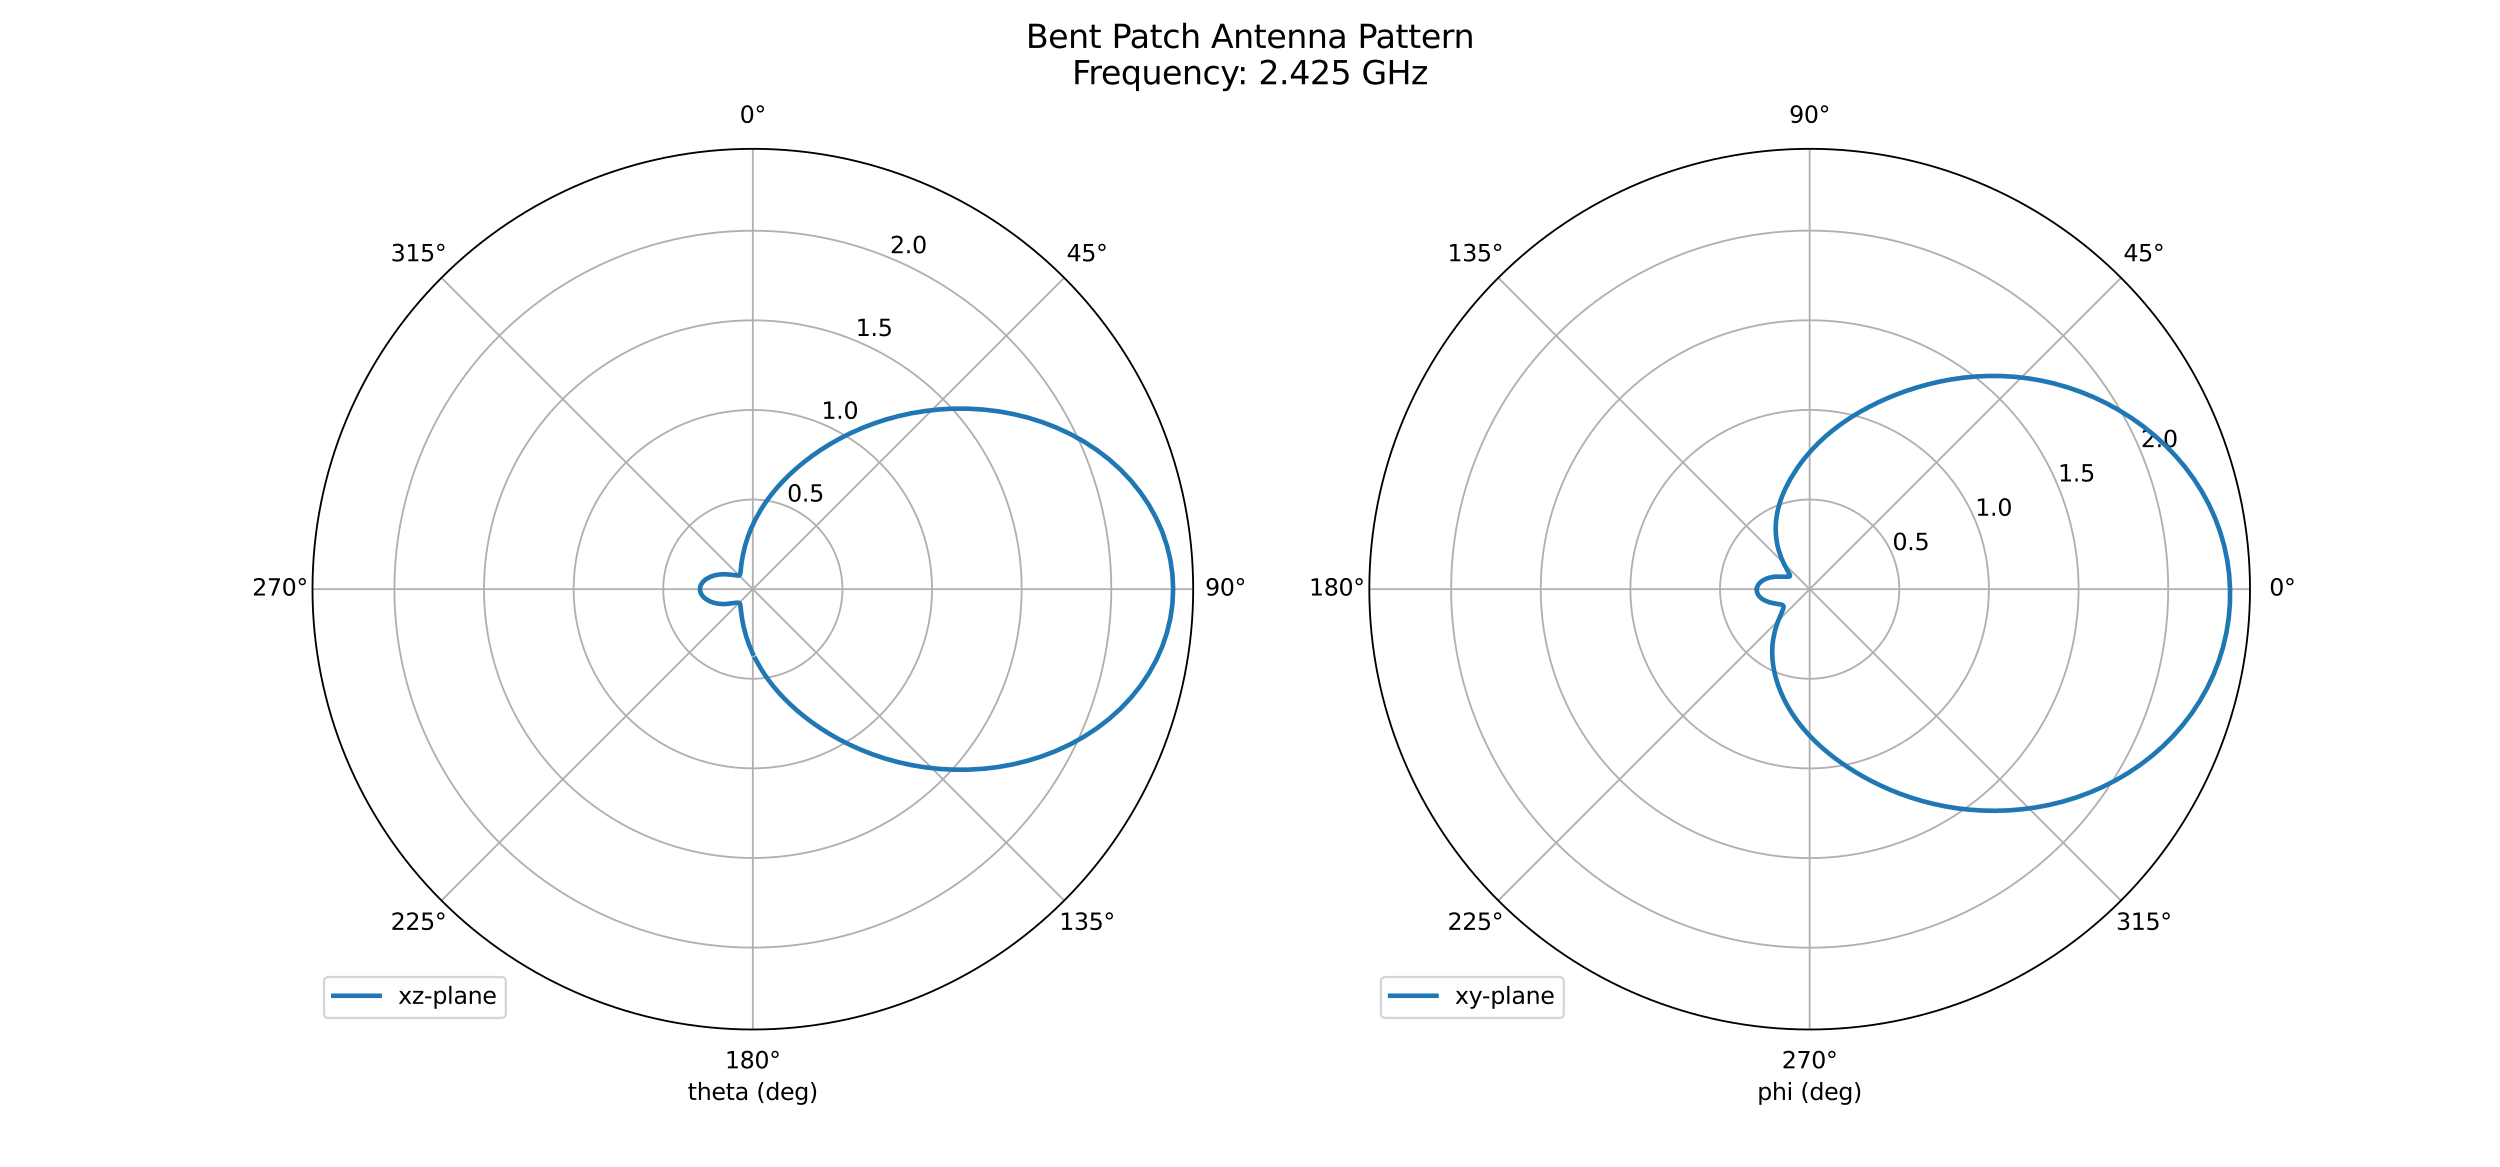 <?xml version="1.0" encoding="utf-8" standalone="no"?>
<!DOCTYPE svg PUBLIC "-//W3C//DTD SVG 1.1//EN"
  "http://www.w3.org/Graphics/SVG/1.1/DTD/svg11.dtd">
<svg xmlns:xlink="http://www.w3.org/1999/xlink" width="1080pt" height="504pt" viewBox="0 0 1080 504" xmlns="http://www.w3.org/2000/svg" version="1.1">
 <defs>
  <style type="text/css">*{stroke-linejoin: round; stroke-linecap: butt}</style>
 </defs>
 <g id="figure_1">
  <g id="patch_1">
   <path d="M 0 504 
L 1080 504 
L 1080 0 
L 0 0 
z
" style="fill: #ffffff"/>
  </g>
  <g id="axes_1">
   <g id="patch_2">
    <path d="M 515.455 254.52 
C 515.455 229.54 510.534 204.802 500.974 181.723 
C 491.415 158.644 477.402 137.673 459.738 120.009 
C 442.074 102.345 421.103 88.333 398.024 78.773 
C 374.945 69.213 350.208 64.293 325.227 64.293 
C 300.247 64.293 275.509 69.213 252.43 78.773 
C 229.352 88.333 208.38 102.345 190.716 120.009 
C 173.052 137.673 159.04 158.644 149.48 181.723 
C 139.921 204.802 135 229.54 135 254.52 
C 135 279.5 139.921 304.238 149.48 327.317 
C 159.04 350.396 173.052 371.367 190.716 389.031 
C 208.38 406.695 229.352 420.707 252.43 430.267 
C 275.509 439.827 300.247 444.747 325.227 444.747 
C 350.208 444.747 374.945 439.827 398.024 430.267 
C 421.103 420.707 442.074 406.695 459.738 389.031 
C 477.402 371.367 491.415 350.396 500.974 327.317 
C 510.534 304.238 515.455 279.5 515.455 254.52 
M 325.227 254.52 
C 325.227 254.52 325.227 254.52 325.227 254.52 
C 325.227 254.52 325.227 254.52 325.227 254.52 
C 325.227 254.52 325.227 254.52 325.227 254.52 
C 325.227 254.52 325.227 254.52 325.227 254.52 
C 325.227 254.52 325.227 254.52 325.227 254.52 
C 325.227 254.52 325.227 254.52 325.227 254.52 
C 325.227 254.52 325.227 254.52 325.227 254.52 
C 325.227 254.52 325.227 254.52 325.227 254.52 
C 325.227 254.52 325.227 254.52 325.227 254.52 
C 325.227 254.52 325.227 254.52 325.227 254.52 
C 325.227 254.52 325.227 254.52 325.227 254.52 
C 325.227 254.52 325.227 254.52 325.227 254.52 
C 325.227 254.52 325.227 254.52 325.227 254.52 
C 325.227 254.52 325.227 254.52 325.227 254.52 
C 325.227 254.52 325.227 254.52 325.227 254.52 
C 325.227 254.52 325.227 254.52 325.227 254.52 
M 515.455 254.52 
z
" style="fill: #ffffff"/>
   </g>
   <g id="matplotlib.axis_1">
    <g id="xtick_1">
     <g id="line2d_1">
      <path d="M 325.227 254.52 
L 325.227 64.293 
" clip-path="url(#p4eee65acfa)" style="fill: none; stroke: #b0b0b0; stroke-width: 0.8; stroke-linecap: square"/>
     </g>
     <g id="text_1">
      <!-- 0° -->
      <g transform="translate(319.546 53.052)scale(0.1 -0.1)">
       <defs>
        <path id="DejaVuSans-30" d="M 2034 4250 
Q 1547 4250 1301 3770 
Q 1056 3291 1056 2328 
Q 1056 1369 1301 889 
Q 1547 409 2034 409 
Q 2525 409 2770 889 
Q 3016 1369 3016 2328 
Q 3016 3291 2770 3770 
Q 2525 4250 2034 4250 
z
M 2034 4750 
Q 2819 4750 3233 4129 
Q 3647 3509 3647 2328 
Q 3647 1150 3233 529 
Q 2819 -91 2034 -91 
Q 1250 -91 836 529 
Q 422 1150 422 2328 
Q 422 3509 836 4129 
Q 1250 4750 2034 4750 
z
" transform="scale(0.016)"/>
        <path id="DejaVuSans-b0" d="M 1600 4347 
Q 1350 4347 1178 4173 
Q 1006 4000 1006 3750 
Q 1006 3503 1178 3333 
Q 1350 3163 1600 3163 
Q 1850 3163 2022 3333 
Q 2194 3503 2194 3750 
Q 2194 3997 2020 4172 
Q 1847 4347 1600 4347 
z
M 1600 4750 
Q 1800 4750 1984 4673 
Q 2169 4597 2303 4453 
Q 2447 4313 2519 4134 
Q 2591 3956 2591 3750 
Q 2591 3338 2302 3052 
Q 2013 2766 1594 2766 
Q 1172 2766 890 3047 
Q 609 3328 609 3750 
Q 609 4169 896 4459 
Q 1184 4750 1600 4750 
z
" transform="scale(0.016)"/>
       </defs>
       <use xlink:href="#DejaVuSans-30"/>
       <use xlink:href="#DejaVuSans-b0" x="63.623"/>
      </g>
     </g>
    </g>
    <g id="xtick_2">
     <g id="line2d_2">
      <path d="M 325.227 254.52 
L 459.738 120.009 
" clip-path="url(#p4eee65acfa)" style="fill: none; stroke: #b0b0b0; stroke-width: 0.8; stroke-linecap: square"/>
     </g>
     <g id="text_2">
      <!-- 45° -->
      <g transform="translate(460.775 112.869)scale(0.1 -0.1)">
       <defs>
        <path id="DejaVuSans-34" d="M 2419 4116 
L 825 1625 
L 2419 1625 
L 2419 4116 
z
M 2253 4666 
L 3047 4666 
L 3047 1625 
L 3713 1625 
L 3713 1100 
L 3047 1100 
L 3047 0 
L 2419 0 
L 2419 1100 
L 313 1100 
L 313 1709 
L 2253 4666 
z
" transform="scale(0.016)"/>
        <path id="DejaVuSans-35" d="M 691 4666 
L 3169 4666 
L 3169 4134 
L 1269 4134 
L 1269 2991 
Q 1406 3038 1543 3061 
Q 1681 3084 1819 3084 
Q 2600 3084 3056 2656 
Q 3513 2228 3513 1497 
Q 3513 744 3044 326 
Q 2575 -91 1722 -91 
Q 1428 -91 1123 -41 
Q 819 9 494 109 
L 494 744 
Q 775 591 1075 516 
Q 1375 441 1709 441 
Q 2250 441 2565 725 
Q 2881 1009 2881 1497 
Q 2881 1984 2565 2268 
Q 2250 2553 1709 2553 
Q 1456 2553 1204 2497 
Q 953 2441 691 2322 
L 691 4666 
z
" transform="scale(0.016)"/>
       </defs>
       <use xlink:href="#DejaVuSans-34"/>
       <use xlink:href="#DejaVuSans-35" x="63.623"/>
       <use xlink:href="#DejaVuSans-b0" x="127.246"/>
      </g>
     </g>
    </g>
    <g id="xtick_3">
     <g id="line2d_3">
      <path d="M 325.227 254.52 
L 515.455 254.52 
" clip-path="url(#p4eee65acfa)" style="fill: none; stroke: #b0b0b0; stroke-width: 0.8; stroke-linecap: square"/>
     </g>
     <g id="text_3">
      <!-- 90° -->
      <g transform="translate(520.592 257.279)scale(0.1 -0.1)">
       <defs>
        <path id="DejaVuSans-39" d="M 703 97 
L 703 672 
Q 941 559 1184 500 
Q 1428 441 1663 441 
Q 2288 441 2617 861 
Q 2947 1281 2994 2138 
Q 2813 1869 2534 1725 
Q 2256 1581 1919 1581 
Q 1219 1581 811 2004 
Q 403 2428 403 3163 
Q 403 3881 828 4315 
Q 1253 4750 1959 4750 
Q 2769 4750 3195 4129 
Q 3622 3509 3622 2328 
Q 3622 1225 3098 567 
Q 2575 -91 1691 -91 
Q 1453 -91 1209 -44 
Q 966 3 703 97 
z
M 1959 2075 
Q 2384 2075 2632 2365 
Q 2881 2656 2881 3163 
Q 2881 3666 2632 3958 
Q 2384 4250 1959 4250 
Q 1534 4250 1286 3958 
Q 1038 3666 1038 3163 
Q 1038 2656 1286 2365 
Q 1534 2075 1959 2075 
z
" transform="scale(0.016)"/>
       </defs>
       <use xlink:href="#DejaVuSans-39"/>
       <use xlink:href="#DejaVuSans-30" x="63.623"/>
       <use xlink:href="#DejaVuSans-b0" x="127.246"/>
      </g>
     </g>
    </g>
    <g id="xtick_4">
     <g id="line2d_4">
      <path d="M 325.227 254.52 
L 459.738 389.031 
" clip-path="url(#p4eee65acfa)" style="fill: none; stroke: #b0b0b0; stroke-width: 0.8; stroke-linecap: square"/>
     </g>
     <g id="text_4">
      <!-- 135° -->
      <g transform="translate(457.594 401.69)scale(0.1 -0.1)">
       <defs>
        <path id="DejaVuSans-31" d="M 794 531 
L 1825 531 
L 1825 4091 
L 703 3866 
L 703 4441 
L 1819 4666 
L 2450 4666 
L 2450 531 
L 3481 531 
L 3481 0 
L 794 0 
L 794 531 
z
" transform="scale(0.016)"/>
        <path id="DejaVuSans-33" d="M 2597 2516 
Q 3050 2419 3304 2112 
Q 3559 1806 3559 1356 
Q 3559 666 3084 287 
Q 2609 -91 1734 -91 
Q 1441 -91 1130 -33 
Q 819 25 488 141 
L 488 750 
Q 750 597 1062 519 
Q 1375 441 1716 441 
Q 2309 441 2620 675 
Q 2931 909 2931 1356 
Q 2931 1769 2642 2001 
Q 2353 2234 1838 2234 
L 1294 2234 
L 1294 2753 
L 1863 2753 
Q 2328 2753 2575 2939 
Q 2822 3125 2822 3475 
Q 2822 3834 2567 4026 
Q 2313 4219 1838 4219 
Q 1578 4219 1281 4162 
Q 984 4106 628 3988 
L 628 4550 
Q 988 4650 1302 4700 
Q 1616 4750 1894 4750 
Q 2613 4750 3031 4423 
Q 3450 4097 3450 3541 
Q 3450 3153 3228 2886 
Q 3006 2619 2597 2516 
z
" transform="scale(0.016)"/>
       </defs>
       <use xlink:href="#DejaVuSans-31"/>
       <use xlink:href="#DejaVuSans-33" x="63.623"/>
       <use xlink:href="#DejaVuSans-35" x="127.246"/>
       <use xlink:href="#DejaVuSans-b0" x="190.869"/>
      </g>
     </g>
    </g>
    <g id="xtick_5">
     <g id="line2d_5">
      <path d="M 325.227 254.52 
L 325.227 444.747 
" clip-path="url(#p4eee65acfa)" style="fill: none; stroke: #b0b0b0; stroke-width: 0.8; stroke-linecap: square"/>
     </g>
     <g id="text_5">
      <!-- 180° -->
      <g transform="translate(313.184 461.507)scale(0.1 -0.1)">
       <defs>
        <path id="DejaVuSans-38" d="M 2034 2216 
Q 1584 2216 1326 1975 
Q 1069 1734 1069 1313 
Q 1069 891 1326 650 
Q 1584 409 2034 409 
Q 2484 409 2743 651 
Q 3003 894 3003 1313 
Q 3003 1734 2745 1975 
Q 2488 2216 2034 2216 
z
M 1403 2484 
Q 997 2584 770 2862 
Q 544 3141 544 3541 
Q 544 4100 942 4425 
Q 1341 4750 2034 4750 
Q 2731 4750 3128 4425 
Q 3525 4100 3525 3541 
Q 3525 3141 3298 2862 
Q 3072 2584 2669 2484 
Q 3125 2378 3379 2068 
Q 3634 1759 3634 1313 
Q 3634 634 3220 271 
Q 2806 -91 2034 -91 
Q 1263 -91 848 271 
Q 434 634 434 1313 
Q 434 1759 690 2068 
Q 947 2378 1403 2484 
z
M 1172 3481 
Q 1172 3119 1398 2916 
Q 1625 2713 2034 2713 
Q 2441 2713 2670 2916 
Q 2900 3119 2900 3481 
Q 2900 3844 2670 4047 
Q 2441 4250 2034 4250 
Q 1625 4250 1398 4047 
Q 1172 3844 1172 3481 
z
" transform="scale(0.016)"/>
       </defs>
       <use xlink:href="#DejaVuSans-31"/>
       <use xlink:href="#DejaVuSans-38" x="63.623"/>
       <use xlink:href="#DejaVuSans-30" x="127.246"/>
       <use xlink:href="#DejaVuSans-b0" x="190.869"/>
      </g>
     </g>
    </g>
    <g id="xtick_6">
     <g id="line2d_6">
      <path d="M 325.227 254.52 
L 190.716 389.031 
" clip-path="url(#p4eee65acfa)" style="fill: none; stroke: #b0b0b0; stroke-width: 0.8; stroke-linecap: square"/>
     </g>
     <g id="text_6">
      <!-- 225° -->
      <g transform="translate(168.773 401.69)scale(0.1 -0.1)">
       <defs>
        <path id="DejaVuSans-32" d="M 1228 531 
L 3431 531 
L 3431 0 
L 469 0 
L 469 531 
Q 828 903 1448 1529 
Q 2069 2156 2228 2338 
Q 2531 2678 2651 2914 
Q 2772 3150 2772 3378 
Q 2772 3750 2511 3984 
Q 2250 4219 1831 4219 
Q 1534 4219 1204 4116 
Q 875 4013 500 3803 
L 500 4441 
Q 881 4594 1212 4672 
Q 1544 4750 1819 4750 
Q 2544 4750 2975 4387 
Q 3406 4025 3406 3419 
Q 3406 3131 3298 2873 
Q 3191 2616 2906 2266 
Q 2828 2175 2409 1742 
Q 1991 1309 1228 531 
z
" transform="scale(0.016)"/>
       </defs>
       <use xlink:href="#DejaVuSans-32"/>
       <use xlink:href="#DejaVuSans-32" x="63.623"/>
       <use xlink:href="#DejaVuSans-35" x="127.246"/>
       <use xlink:href="#DejaVuSans-b0" x="190.869"/>
      </g>
     </g>
    </g>
    <g id="xtick_7">
     <g id="line2d_7">
      <path d="M 325.227 254.52 
L 135 254.52 
" clip-path="url(#p4eee65acfa)" style="fill: none; stroke: #b0b0b0; stroke-width: 0.8; stroke-linecap: square"/>
     </g>
     <g id="text_7">
      <!-- 270° -->
      <g transform="translate(108.956 257.279)scale(0.1 -0.1)">
       <defs>
        <path id="DejaVuSans-37" d="M 525 4666 
L 3525 4666 
L 3525 4397 
L 1831 0 
L 1172 0 
L 2766 4134 
L 525 4134 
L 525 4666 
z
" transform="scale(0.016)"/>
       </defs>
       <use xlink:href="#DejaVuSans-32"/>
       <use xlink:href="#DejaVuSans-37" x="63.623"/>
       <use xlink:href="#DejaVuSans-30" x="127.246"/>
       <use xlink:href="#DejaVuSans-b0" x="190.869"/>
      </g>
     </g>
    </g>
    <g id="xtick_8">
     <g id="line2d_8">
      <path d="M 325.227 254.52 
L 190.716 120.009 
" clip-path="url(#p4eee65acfa)" style="fill: none; stroke: #b0b0b0; stroke-width: 0.8; stroke-linecap: square"/>
     </g>
     <g id="text_8">
      <!-- 315° -->
      <g transform="translate(168.773 112.869)scale(0.1 -0.1)">
       <use xlink:href="#DejaVuSans-33"/>
       <use xlink:href="#DejaVuSans-31" x="63.623"/>
       <use xlink:href="#DejaVuSans-35" x="127.246"/>
       <use xlink:href="#DejaVuSans-b0" x="190.869"/>
      </g>
     </g>
    </g>
    <g id="text_9">
     <!-- theta (deg) -->
     <g transform="translate(297.082 475.185)scale(0.1 -0.1)">
      <defs>
       <path id="DejaVuSans-74" d="M 1172 4494 
L 1172 3500 
L 2356 3500 
L 2356 3053 
L 1172 3053 
L 1172 1153 
Q 1172 725 1289 603 
Q 1406 481 1766 481 
L 2356 481 
L 2356 0 
L 1766 0 
Q 1100 0 847 248 
Q 594 497 594 1153 
L 594 3053 
L 172 3053 
L 172 3500 
L 594 3500 
L 594 4494 
L 1172 4494 
z
" transform="scale(0.016)"/>
       <path id="DejaVuSans-68" d="M 3513 2113 
L 3513 0 
L 2938 0 
L 2938 2094 
Q 2938 2591 2744 2837 
Q 2550 3084 2163 3084 
Q 1697 3084 1428 2787 
Q 1159 2491 1159 1978 
L 1159 0 
L 581 0 
L 581 4863 
L 1159 4863 
L 1159 2956 
Q 1366 3272 1645 3428 
Q 1925 3584 2291 3584 
Q 2894 3584 3203 3211 
Q 3513 2838 3513 2113 
z
" transform="scale(0.016)"/>
       <path id="DejaVuSans-65" d="M 3597 1894 
L 3597 1613 
L 953 1613 
Q 991 1019 1311 708 
Q 1631 397 2203 397 
Q 2534 397 2845 478 
Q 3156 559 3463 722 
L 3463 178 
Q 3153 47 2828 -22 
Q 2503 -91 2169 -91 
Q 1331 -91 842 396 
Q 353 884 353 1716 
Q 353 2575 817 3079 
Q 1281 3584 2069 3584 
Q 2775 3584 3186 3129 
Q 3597 2675 3597 1894 
z
M 3022 2063 
Q 3016 2534 2758 2815 
Q 2500 3097 2075 3097 
Q 1594 3097 1305 2825 
Q 1016 2553 972 2059 
L 3022 2063 
z
" transform="scale(0.016)"/>
       <path id="DejaVuSans-61" d="M 2194 1759 
Q 1497 1759 1228 1600 
Q 959 1441 959 1056 
Q 959 750 1161 570 
Q 1363 391 1709 391 
Q 2188 391 2477 730 
Q 2766 1069 2766 1631 
L 2766 1759 
L 2194 1759 
z
M 3341 1997 
L 3341 0 
L 2766 0 
L 2766 531 
Q 2569 213 2275 61 
Q 1981 -91 1556 -91 
Q 1019 -91 701 211 
Q 384 513 384 1019 
Q 384 1609 779 1909 
Q 1175 2209 1959 2209 
L 2766 2209 
L 2766 2266 
Q 2766 2663 2505 2880 
Q 2244 3097 1772 3097 
Q 1472 3097 1187 3025 
Q 903 2953 641 2809 
L 641 3341 
Q 956 3463 1253 3523 
Q 1550 3584 1831 3584 
Q 2591 3584 2966 3190 
Q 3341 2797 3341 1997 
z
" transform="scale(0.016)"/>
       <path id="DejaVuSans-20" transform="scale(0.016)"/>
       <path id="DejaVuSans-28" d="M 1984 4856 
Q 1566 4138 1362 3434 
Q 1159 2731 1159 2009 
Q 1159 1288 1364 580 
Q 1569 -128 1984 -844 
L 1484 -844 
Q 1016 -109 783 600 
Q 550 1309 550 2009 
Q 550 2706 781 3412 
Q 1013 4119 1484 4856 
L 1984 4856 
z
" transform="scale(0.016)"/>
       <path id="DejaVuSans-64" d="M 2906 2969 
L 2906 4863 
L 3481 4863 
L 3481 0 
L 2906 0 
L 2906 525 
Q 2725 213 2448 61 
Q 2172 -91 1784 -91 
Q 1150 -91 751 415 
Q 353 922 353 1747 
Q 353 2572 751 3078 
Q 1150 3584 1784 3584 
Q 2172 3584 2448 3432 
Q 2725 3281 2906 2969 
z
M 947 1747 
Q 947 1113 1208 752 
Q 1469 391 1925 391 
Q 2381 391 2643 752 
Q 2906 1113 2906 1747 
Q 2906 2381 2643 2742 
Q 2381 3103 1925 3103 
Q 1469 3103 1208 2742 
Q 947 2381 947 1747 
z
" transform="scale(0.016)"/>
       <path id="DejaVuSans-67" d="M 2906 1791 
Q 2906 2416 2648 2759 
Q 2391 3103 1925 3103 
Q 1463 3103 1205 2759 
Q 947 2416 947 1791 
Q 947 1169 1205 825 
Q 1463 481 1925 481 
Q 2391 481 2648 825 
Q 2906 1169 2906 1791 
z
M 3481 434 
Q 3481 -459 3084 -895 
Q 2688 -1331 1869 -1331 
Q 1566 -1331 1297 -1286 
Q 1028 -1241 775 -1147 
L 775 -588 
Q 1028 -725 1275 -790 
Q 1522 -856 1778 -856 
Q 2344 -856 2625 -561 
Q 2906 -266 2906 331 
L 2906 616 
Q 2728 306 2450 153 
Q 2172 0 1784 0 
Q 1141 0 747 490 
Q 353 981 353 1791 
Q 353 2603 747 3093 
Q 1141 3584 1784 3584 
Q 2172 3584 2450 3431 
Q 2728 3278 2906 2969 
L 2906 3500 
L 3481 3500 
L 3481 434 
z
" transform="scale(0.016)"/>
       <path id="DejaVuSans-29" d="M 513 4856 
L 1013 4856 
Q 1481 4119 1714 3412 
Q 1947 2706 1947 2009 
Q 1947 1309 1714 600 
Q 1481 -109 1013 -844 
L 513 -844 
Q 928 -128 1133 580 
Q 1338 1288 1338 2009 
Q 1338 2731 1133 3434 
Q 928 4138 513 4856 
z
" transform="scale(0.016)"/>
      </defs>
      <use xlink:href="#DejaVuSans-74"/>
      <use xlink:href="#DejaVuSans-68" x="39.209"/>
      <use xlink:href="#DejaVuSans-65" x="102.588"/>
      <use xlink:href="#DejaVuSans-74" x="164.111"/>
      <use xlink:href="#DejaVuSans-61" x="203.32"/>
      <use xlink:href="#DejaVuSans-20" x="264.6"/>
      <use xlink:href="#DejaVuSans-28" x="296.387"/>
      <use xlink:href="#DejaVuSans-64" x="335.4"/>
      <use xlink:href="#DejaVuSans-65" x="398.877"/>
      <use xlink:href="#DejaVuSans-67" x="460.4"/>
      <use xlink:href="#DejaVuSans-29" x="523.877"/>
     </g>
    </g>
   </g>
   <g id="matplotlib.axis_2">
    <g id="ytick_1">
     <g id="line2d_9">
      <path d="M 325.227 215.809 
C 330.311 215.809 335.345 216.811 340.041 218.756 
C 344.738 220.701 349.005 223.553 352.6 227.147 
C 356.194 230.742 359.046 235.01 360.991 239.706 
C 362.937 244.403 363.938 249.437 363.938 254.52 
C 363.938 259.603 362.937 264.637 360.991 269.334 
C 359.046 274.03 356.194 278.298 352.6 281.893 
C 349.005 285.487 344.738 288.339 340.041 290.284 
C 335.345 292.229 330.311 293.231 325.227 293.231 
C 320.144 293.231 315.11 292.229 310.413 290.284 
C 305.717 288.339 301.449 285.487 297.855 281.893 
C 294.26 278.298 291.409 274.03 289.463 269.334 
C 287.518 264.637 286.517 259.603 286.517 254.52 
C 286.517 249.437 287.518 244.403 289.463 239.706 
C 291.409 235.01 294.26 230.742 297.855 227.147 
C 301.449 223.553 305.717 220.701 310.413 218.756 
C 315.11 216.811 320.144 215.809 325.227 215.809 
" clip-path="url(#p4eee65acfa)" style="fill: none; stroke: #b0b0b0; stroke-width: 0.8; stroke-linecap: square"/>
     </g>
     <g id="text_10">
      <!-- 0.5 -->
      <g transform="translate(340.041 216.676)scale(0.1 -0.1)">
       <defs>
        <path id="DejaVuSans-2e" d="M 684 794 
L 1344 794 
L 1344 0 
L 684 0 
L 684 794 
z
" transform="scale(0.016)"/>
       </defs>
       <use xlink:href="#DejaVuSans-30"/>
       <use xlink:href="#DejaVuSans-2e" x="63.623"/>
       <use xlink:href="#DejaVuSans-35" x="95.41"/>
      </g>
     </g>
    </g>
    <g id="ytick_2">
     <g id="line2d_10">
      <path d="M 325.227 177.098 
C 335.394 177.098 345.462 179.101 354.855 182.992 
C 364.248 186.883 372.783 192.586 379.973 199.775 
C 387.162 206.964 392.865 215.499 396.755 224.892 
C 400.646 234.285 402.649 244.353 402.649 254.52 
C 402.649 264.687 400.646 274.755 396.755 284.148 
C 392.865 293.541 387.162 302.076 379.973 309.265 
C 372.783 316.454 364.248 322.157 354.855 326.048 
C 345.462 329.939 335.394 331.942 325.227 331.942 
C 315.06 331.942 304.992 329.939 295.599 326.048 
C 286.206 322.157 277.671 316.454 270.482 309.265 
C 263.293 302.076 257.59 293.541 253.699 284.148 
C 249.808 274.755 247.806 264.687 247.806 254.52 
C 247.806 244.353 249.808 234.285 253.699 224.892 
C 257.59 215.499 263.293 206.964 270.482 199.775 
C 277.671 192.586 286.206 186.883 295.599 182.992 
C 304.992 179.101 315.06 177.098 325.227 177.098 
" clip-path="url(#p4eee65acfa)" style="fill: none; stroke: #b0b0b0; stroke-width: 0.8; stroke-linecap: square"/>
     </g>
     <g id="text_11">
      <!-- 1.0 -->
      <g transform="translate(354.855 180.912)scale(0.1 -0.1)">
       <use xlink:href="#DejaVuSans-31"/>
       <use xlink:href="#DejaVuSans-2e" x="63.623"/>
       <use xlink:href="#DejaVuSans-30" x="95.41"/>
      </g>
     </g>
    </g>
    <g id="ytick_3">
     <g id="line2d_11">
      <path d="M 325.227 138.388 
C 340.478 138.388 355.58 141.392 369.669 147.228 
C 383.759 153.064 396.562 161.618 407.345 172.402 
C 418.129 183.186 426.683 195.989 432.52 210.078 
C 438.356 224.168 441.36 239.27 441.36 254.52 
C 441.36 269.77 438.356 284.872 432.52 298.962 
C 426.683 313.051 418.129 325.854 407.345 336.638 
C 396.562 347.422 383.759 355.976 369.669 361.812 
C 355.58 367.648 340.478 370.652 325.227 370.652 
C 309.977 370.652 294.875 367.648 280.785 361.812 
C 266.696 355.976 253.893 347.422 243.109 336.638 
C 232.326 325.854 223.771 313.051 217.935 298.962 
C 212.099 284.872 209.095 269.77 209.095 254.52 
C 209.095 239.27 212.099 224.168 217.935 210.078 
C 223.771 195.989 232.326 183.186 243.109 172.402 
C 253.893 161.618 266.696 153.064 280.785 147.228 
C 294.875 141.392 309.977 138.388 325.227 138.388 
" clip-path="url(#p4eee65acfa)" style="fill: none; stroke: #b0b0b0; stroke-width: 0.8; stroke-linecap: square"/>
     </g>
     <g id="text_12">
      <!-- 1.5 -->
      <g transform="translate(369.669 145.148)scale(0.1 -0.1)">
       <use xlink:href="#DejaVuSans-31"/>
       <use xlink:href="#DejaVuSans-2e" x="63.623"/>
       <use xlink:href="#DejaVuSans-35" x="95.41"/>
      </g>
     </g>
    </g>
    <g id="ytick_4">
     <g id="line2d_12">
      <path d="M 325.227 99.677 
C 345.561 99.677 365.697 103.682 384.483 111.464 
C 403.269 119.245 420.34 130.651 434.718 145.029 
C 449.096 159.408 460.502 176.478 468.284 195.264 
C 476.065 214.05 480.07 234.186 480.07 254.52 
C 480.07 274.854 476.065 294.99 468.284 313.776 
C 460.502 332.562 449.096 349.632 434.718 364.011 
C 420.34 378.389 403.269 389.795 384.483 397.576 
C 365.697 405.358 345.561 409.363 325.227 409.363 
C 304.893 409.363 284.757 405.358 265.971 397.576 
C 247.185 389.795 230.115 378.389 215.737 364.011 
C 201.359 349.632 189.952 332.562 182.171 313.776 
C 174.39 294.99 170.384 274.854 170.384 254.52 
C 170.384 234.186 174.39 214.05 182.171 195.264 
C 189.952 176.478 201.359 159.408 215.737 145.029 
C 230.115 130.651 247.185 119.245 265.971 111.464 
C 284.757 103.682 304.893 99.677 325.227 99.677 
" clip-path="url(#p4eee65acfa)" style="fill: none; stroke: #b0b0b0; stroke-width: 0.8; stroke-linecap: square"/>
     </g>
     <g id="text_13">
      <!-- 2.0 -->
      <g transform="translate(384.483 109.384)scale(0.1 -0.1)">
       <use xlink:href="#DejaVuSans-32"/>
       <use xlink:href="#DejaVuSans-2e" x="63.623"/>
       <use xlink:href="#DejaVuSans-30" x="95.41"/>
      </g>
     </g>
    </g>
   </g>
   <g id="line2d_13">
    <path d="M 325.227 282.411 
L 323.555 278.436 
L 322.358 274.939 
L 321.212 270.624 
L 320.42 266.419 
L 320.006 262.877 
L 319.768 261.026 
L 319.44 260.513 
L 319.155 260.384 
L 318.258 260.368 
L 313.093 260.972 
L 310.933 260.884 
L 308.779 260.507 
L 306.753 259.817 
L 304.979 258.824 
L 304.227 258.223 
L 303.586 257.561 
L 303.071 256.849 
L 302.693 256.096 
L 302.462 255.315 
L 302.384 254.52 
L 302.462 253.725 
L 302.693 252.944 
L 303.071 252.191 
L 303.586 251.479 
L 304.227 250.817 
L 304.979 250.216 
L 306.753 249.223 
L 308.779 248.533 
L 310.933 248.156 
L 313.093 248.068 
L 315.128 248.209 
L 319.155 248.656 
L 319.44 248.527 
L 319.768 248.014 
L 319.96 246.71 
L 320.3 243.453 
L 320.954 239.619 
L 321.902 235.662 
L 322.904 232.414 
L 324.325 228.674 
L 326.276 224.479 
L 328.866 219.898 
L 330.431 217.49 
L 332.192 215.019 
L 334.16 212.497 
L 336.344 209.934 
L 338.756 207.341 
L 341.405 204.73 
L 344.302 202.112 
L 347.457 199.5 
L 350.877 196.91 
L 354.569 194.362 
L 358.536 191.876 
L 362.779 189.478 
L 367.296 187.196 
L 372.08 185.058 
L 377.12 183.095 
L 382.404 181.337 
L 387.916 179.811 
L 393.636 178.544 
L 399.545 177.562 
L 405.619 176.887 
L 411.832 176.541 
L 418.156 176.544 
L 424.56 176.913 
L 431.008 177.666 
L 437.463 178.816 
L 443.884 180.375 
L 450.226 182.352 
L 456.445 184.751 
L 462.494 187.571 
L 468.326 190.808 
L 473.897 194.453 
L 479.162 198.493 
L 484.076 202.907 
L 488.6 207.674 
L 492.695 212.766 
L 496.325 218.152 
L 499.458 223.799 
L 502.063 229.667 
L 504.116 235.718 
L 505.598 241.907 
L 506.493 248.19 
L 506.793 254.52 
L 506.493 260.85 
L 505.598 267.133 
L 504.117 273.322 
L 502.063 279.373 
L 499.458 285.241 
L 496.325 290.888 
L 492.695 296.274 
L 488.6 301.366 
L 484.076 306.133 
L 479.162 310.547 
L 473.897 314.587 
L 468.326 318.232 
L 462.494 321.469 
L 456.445 324.289 
L 450.226 326.688 
L 443.884 328.665 
L 437.463 330.224 
L 431.008 331.374 
L 424.56 332.127 
L 418.156 332.496 
L 411.832 332.499 
L 405.619 332.153 
L 399.545 331.478 
L 393.636 330.496 
L 387.916 329.229 
L 382.404 327.703 
L 377.12 325.945 
L 372.08 323.982 
L 367.296 321.844 
L 362.779 319.562 
L 358.536 317.164 
L 354.569 314.678 
L 350.877 312.13 
L 347.457 309.54 
L 344.302 306.928 
L 341.405 304.31 
L 338.756 301.699 
L 336.344 299.106 
L 334.16 296.543 
L 332.192 294.021 
L 330.431 291.55 
L 328.866 289.142 
L 326.276 284.561 
L 326.276 284.561 
" clip-path="url(#p4eee65acfa)" style="fill: none; stroke: #1f77b4; stroke-width: 2; stroke-linecap: square"/>
   </g>
   <g id="patch_3">
    <path d="M 325.227 64.293 
C 300.247 64.293 275.509 69.213 252.43 78.773 
C 229.352 88.333 208.38 102.345 190.716 120.009 
C 173.052 137.673 159.04 158.644 149.48 181.723 
C 139.921 204.802 135 229.54 135 254.52 
C 135 279.5 139.921 304.238 149.48 327.317 
C 159.04 350.396 173.052 371.367 190.716 389.031 
C 208.38 406.695 229.352 420.707 252.43 430.267 
C 275.509 439.827 300.247 444.747 325.227 444.747 
C 350.208 444.747 374.945 439.827 398.024 430.267 
C 421.103 420.707 442.074 406.695 459.738 389.031 
C 477.402 371.367 491.415 350.396 500.974 327.317 
C 510.534 304.238 515.455 279.5 515.455 254.52 
C 515.455 229.54 510.534 204.802 500.974 181.723 
C 491.415 158.644 477.402 137.673 459.738 120.009 
C 442.074 102.345 421.103 88.333 398.024 78.773 
C 374.945 69.213 350.208 64.293 325.227 64.293 
" style="fill: none; stroke: #000000; stroke-width: 0.8; stroke-linejoin: miter; stroke-linecap: square"/>
   </g>
   <g id="legend_1">
    <g id="patch_4">
     <path d="M 142 439.747 
L 216.52 439.747 
Q 218.52 439.747 218.52 437.747 
L 218.52 424.069 
Q 218.52 422.069 216.52 422.069 
L 142 422.069 
Q 140 422.069 140 424.069 
L 140 437.747 
Q 140 439.747 142 439.747 
z
" style="fill: #ffffff; opacity: 0.8; stroke: #cccccc; stroke-linejoin: miter"/>
    </g>
    <g id="line2d_14">
     <path d="M 144 430.168 
L 154 430.168 
L 164 430.168 
" style="fill: none; stroke: #1f77b4; stroke-width: 2; stroke-linecap: square"/>
    </g>
    <g id="text_14">
     <!-- xz-plane -->
     <g transform="translate(172 433.668)scale(0.1 -0.1)">
      <defs>
       <path id="DejaVuSans-78" d="M 3513 3500 
L 2247 1797 
L 3578 0 
L 2900 0 
L 1881 1375 
L 863 0 
L 184 0 
L 1544 1831 
L 300 3500 
L 978 3500 
L 1906 2253 
L 2834 3500 
L 3513 3500 
z
" transform="scale(0.016)"/>
       <path id="DejaVuSans-7a" d="M 353 3500 
L 3084 3500 
L 3084 2975 
L 922 459 
L 3084 459 
L 3084 0 
L 275 0 
L 275 525 
L 2438 3041 
L 353 3041 
L 353 3500 
z
" transform="scale(0.016)"/>
       <path id="DejaVuSans-2d" d="M 313 2009 
L 1997 2009 
L 1997 1497 
L 313 1497 
L 313 2009 
z
" transform="scale(0.016)"/>
       <path id="DejaVuSans-70" d="M 1159 525 
L 1159 -1331 
L 581 -1331 
L 581 3500 
L 1159 3500 
L 1159 2969 
Q 1341 3281 1617 3432 
Q 1894 3584 2278 3584 
Q 2916 3584 3314 3078 
Q 3713 2572 3713 1747 
Q 3713 922 3314 415 
Q 2916 -91 2278 -91 
Q 1894 -91 1617 61 
Q 1341 213 1159 525 
z
M 3116 1747 
Q 3116 2381 2855 2742 
Q 2594 3103 2138 3103 
Q 1681 3103 1420 2742 
Q 1159 2381 1159 1747 
Q 1159 1113 1420 752 
Q 1681 391 2138 391 
Q 2594 391 2855 752 
Q 3116 1113 3116 1747 
z
" transform="scale(0.016)"/>
       <path id="DejaVuSans-6c" d="M 603 4863 
L 1178 4863 
L 1178 0 
L 603 0 
L 603 4863 
z
" transform="scale(0.016)"/>
       <path id="DejaVuSans-6e" d="M 3513 2113 
L 3513 0 
L 2938 0 
L 2938 2094 
Q 2938 2591 2744 2837 
Q 2550 3084 2163 3084 
Q 1697 3084 1428 2787 
Q 1159 2491 1159 1978 
L 1159 0 
L 581 0 
L 581 3500 
L 1159 3500 
L 1159 2956 
Q 1366 3272 1645 3428 
Q 1925 3584 2291 3584 
Q 2894 3584 3203 3211 
Q 3513 2838 3513 2113 
z
" transform="scale(0.016)"/>
      </defs>
      <use xlink:href="#DejaVuSans-78"/>
      <use xlink:href="#DejaVuSans-7a" x="59.18"/>
      <use xlink:href="#DejaVuSans-2d" x="111.67"/>
      <use xlink:href="#DejaVuSans-70" x="147.754"/>
      <use xlink:href="#DejaVuSans-6c" x="211.23"/>
      <use xlink:href="#DejaVuSans-61" x="239.014"/>
      <use xlink:href="#DejaVuSans-6e" x="300.293"/>
      <use xlink:href="#DejaVuSans-65" x="363.672"/>
     </g>
    </g>
   </g>
  </g>
  <g id="axes_2">
   <g id="patch_5">
    <path d="M 972 254.52 
C 972 229.54 967.079 204.802 957.52 181.723 
C 947.96 158.644 933.948 137.673 916.284 120.009 
C 898.62 102.345 877.648 88.333 854.57 78.773 
C 831.491 69.213 806.753 64.293 781.773 64.293 
C 756.792 64.293 732.055 69.213 708.976 78.773 
C 685.897 88.333 664.926 102.345 647.262 120.009 
C 629.598 137.673 615.585 158.644 606.026 181.723 
C 596.466 204.802 591.545 229.54 591.545 254.52 
C 591.545 279.5 596.466 304.238 606.026 327.317 
C 615.585 350.396 629.598 371.367 647.262 389.031 
C 664.926 406.695 685.897 420.707 708.976 430.267 
C 732.055 439.827 756.792 444.747 781.773 444.747 
C 806.753 444.747 831.491 439.827 854.57 430.267 
C 877.648 420.707 898.62 406.695 916.284 389.031 
C 933.948 371.367 947.96 350.396 957.52 327.317 
C 967.079 304.238 972 279.5 972 254.52 
M 781.773 254.52 
C 781.773 254.52 781.773 254.52 781.773 254.52 
C 781.773 254.52 781.773 254.52 781.773 254.52 
C 781.773 254.52 781.773 254.52 781.773 254.52 
C 781.773 254.52 781.773 254.52 781.773 254.52 
C 781.773 254.52 781.773 254.52 781.773 254.52 
C 781.773 254.52 781.773 254.52 781.773 254.52 
C 781.773 254.52 781.773 254.52 781.773 254.52 
C 781.773 254.52 781.773 254.52 781.773 254.52 
C 781.773 254.52 781.773 254.52 781.773 254.52 
C 781.773 254.52 781.773 254.52 781.773 254.52 
C 781.773 254.52 781.773 254.52 781.773 254.52 
C 781.773 254.52 781.773 254.52 781.773 254.52 
C 781.773 254.52 781.773 254.52 781.773 254.52 
C 781.773 254.52 781.773 254.52 781.773 254.52 
C 781.773 254.52 781.773 254.52 781.773 254.52 
C 781.773 254.52 781.773 254.52 781.773 254.52 
M 972 254.52 
z
" style="fill: #ffffff"/>
   </g>
   <g id="matplotlib.axis_3">
    <g id="xtick_9">
     <g id="line2d_15">
      <path d="M 781.773 254.52 
L 972 254.52 
" clip-path="url(#p6fbe990c57)" style="fill: none; stroke: #b0b0b0; stroke-width: 0.8; stroke-linecap: square"/>
     </g>
     <g id="text_15">
      <!-- 0° -->
      <g transform="translate(980.319 257.279)scale(0.1 -0.1)">
       <use xlink:href="#DejaVuSans-30"/>
       <use xlink:href="#DejaVuSans-b0" x="63.623"/>
      </g>
     </g>
    </g>
    <g id="xtick_10">
     <g id="line2d_16">
      <path d="M 781.773 254.52 
L 916.284 120.009 
" clip-path="url(#p6fbe990c57)" style="fill: none; stroke: #b0b0b0; stroke-width: 0.8; stroke-linecap: square"/>
     </g>
     <g id="text_16">
      <!-- 45° -->
      <g transform="translate(917.321 112.869)scale(0.1 -0.1)">
       <use xlink:href="#DejaVuSans-34"/>
       <use xlink:href="#DejaVuSans-35" x="63.623"/>
       <use xlink:href="#DejaVuSans-b0" x="127.246"/>
      </g>
     </g>
    </g>
    <g id="xtick_11">
     <g id="line2d_17">
      <path d="M 781.773 254.52 
L 781.773 64.293 
" clip-path="url(#p6fbe990c57)" style="fill: none; stroke: #b0b0b0; stroke-width: 0.8; stroke-linecap: square"/>
     </g>
     <g id="text_17">
      <!-- 90° -->
      <g transform="translate(772.91 53.052)scale(0.1 -0.1)">
       <use xlink:href="#DejaVuSans-39"/>
       <use xlink:href="#DejaVuSans-30" x="63.623"/>
       <use xlink:href="#DejaVuSans-b0" x="127.246"/>
      </g>
     </g>
    </g>
    <g id="xtick_12">
     <g id="line2d_18">
      <path d="M 781.773 254.52 
L 647.262 120.009 
" clip-path="url(#p6fbe990c57)" style="fill: none; stroke: #b0b0b0; stroke-width: 0.8; stroke-linecap: square"/>
     </g>
     <g id="text_18">
      <!-- 135° -->
      <g transform="translate(625.318 112.869)scale(0.1 -0.1)">
       <use xlink:href="#DejaVuSans-31"/>
       <use xlink:href="#DejaVuSans-33" x="63.623"/>
       <use xlink:href="#DejaVuSans-35" x="127.246"/>
       <use xlink:href="#DejaVuSans-b0" x="190.869"/>
      </g>
     </g>
    </g>
    <g id="xtick_13">
     <g id="line2d_19">
      <path d="M 781.773 254.52 
L 591.545 254.52 
" clip-path="url(#p6fbe990c57)" style="fill: none; stroke: #b0b0b0; stroke-width: 0.8; stroke-linecap: square"/>
     </g>
     <g id="text_19">
      <!-- 180° -->
      <g transform="translate(565.502 257.279)scale(0.1 -0.1)">
       <use xlink:href="#DejaVuSans-31"/>
       <use xlink:href="#DejaVuSans-38" x="63.623"/>
       <use xlink:href="#DejaVuSans-30" x="127.246"/>
       <use xlink:href="#DejaVuSans-b0" x="190.869"/>
      </g>
     </g>
    </g>
    <g id="xtick_14">
     <g id="line2d_20">
      <path d="M 781.773 254.52 
L 647.262 389.031 
" clip-path="url(#p6fbe990c57)" style="fill: none; stroke: #b0b0b0; stroke-width: 0.8; stroke-linecap: square"/>
     </g>
     <g id="text_20">
      <!-- 225° -->
      <g transform="translate(625.318 401.69)scale(0.1 -0.1)">
       <use xlink:href="#DejaVuSans-32"/>
       <use xlink:href="#DejaVuSans-32" x="63.623"/>
       <use xlink:href="#DejaVuSans-35" x="127.246"/>
       <use xlink:href="#DejaVuSans-b0" x="190.869"/>
      </g>
     </g>
    </g>
    <g id="xtick_15">
     <g id="line2d_21">
      <path d="M 781.773 254.52 
L 781.773 444.747 
" clip-path="url(#p6fbe990c57)" style="fill: none; stroke: #b0b0b0; stroke-width: 0.8; stroke-linecap: square"/>
     </g>
     <g id="text_21">
      <!-- 270° -->
      <g transform="translate(769.729 461.507)scale(0.1 -0.1)">
       <use xlink:href="#DejaVuSans-32"/>
       <use xlink:href="#DejaVuSans-37" x="63.623"/>
       <use xlink:href="#DejaVuSans-30" x="127.246"/>
       <use xlink:href="#DejaVuSans-b0" x="190.869"/>
      </g>
     </g>
    </g>
    <g id="xtick_16">
     <g id="line2d_22">
      <path d="M 781.773 254.52 
L 916.284 389.031 
" clip-path="url(#p6fbe990c57)" style="fill: none; stroke: #b0b0b0; stroke-width: 0.8; stroke-linecap: square"/>
     </g>
     <g id="text_22">
      <!-- 315° -->
      <g transform="translate(914.139 401.69)scale(0.1 -0.1)">
       <use xlink:href="#DejaVuSans-33"/>
       <use xlink:href="#DejaVuSans-31" x="63.623"/>
       <use xlink:href="#DejaVuSans-35" x="127.246"/>
       <use xlink:href="#DejaVuSans-b0" x="190.869"/>
      </g>
     </g>
    </g>
    <g id="text_23">
     <!-- phi (deg) -->
     <g transform="translate(759.125 475.185)scale(0.1 -0.1)">
      <defs>
       <path id="DejaVuSans-69" d="M 603 3500 
L 1178 3500 
L 1178 0 
L 603 0 
L 603 3500 
z
M 603 4863 
L 1178 4863 
L 1178 4134 
L 603 4134 
L 603 4863 
z
" transform="scale(0.016)"/>
      </defs>
      <use xlink:href="#DejaVuSans-70"/>
      <use xlink:href="#DejaVuSans-68" x="63.477"/>
      <use xlink:href="#DejaVuSans-69" x="126.855"/>
      <use xlink:href="#DejaVuSans-20" x="154.639"/>
      <use xlink:href="#DejaVuSans-28" x="186.426"/>
      <use xlink:href="#DejaVuSans-64" x="225.439"/>
      <use xlink:href="#DejaVuSans-65" x="288.916"/>
      <use xlink:href="#DejaVuSans-67" x="350.439"/>
      <use xlink:href="#DejaVuSans-29" x="413.916"/>
     </g>
    </g>
   </g>
   <g id="matplotlib.axis_4">
    <g id="ytick_5">
     <g id="line2d_23">
      <path d="M 820.495 254.52 
C 820.495 249.435 819.493 244.4 817.547 239.702 
C 815.601 235.004 812.749 230.735 809.153 227.139 
C 805.558 223.544 801.289 220.691 796.591 218.745 
C 791.893 216.799 786.858 215.798 781.773 215.798 
C 776.688 215.798 771.652 216.799 766.954 218.745 
C 762.257 220.691 757.988 223.544 754.392 227.139 
C 750.796 230.735 747.944 235.004 745.998 239.702 
C 744.052 244.4 743.051 249.435 743.051 254.52 
C 743.051 259.605 744.052 264.64 745.998 269.338 
C 747.944 274.036 750.796 278.305 754.392 281.901 
C 757.988 285.496 762.257 288.349 766.954 290.295 
C 771.652 292.241 776.688 293.242 781.773 293.242 
C 786.858 293.242 791.893 292.241 796.591 290.295 
C 801.289 288.349 805.558 285.496 809.153 281.901 
C 812.749 278.305 815.601 274.036 817.547 269.338 
C 819.493 264.64 820.495 259.605 820.495 254.52 
" clip-path="url(#p6fbe990c57)" style="fill: none; stroke: #b0b0b0; stroke-width: 0.8; stroke-linecap: square"/>
     </g>
     <g id="text_24">
      <!-- 0.5 -->
      <g transform="translate(817.547 237.622)scale(0.1 -0.1)">
       <use xlink:href="#DejaVuSans-30"/>
       <use xlink:href="#DejaVuSans-2e" x="63.623"/>
       <use xlink:href="#DejaVuSans-35" x="95.41"/>
      </g>
     </g>
    </g>
    <g id="ytick_6">
     <g id="line2d_24">
      <path d="M 859.217 254.52 
C 859.217 244.35 857.214 234.279 853.322 224.883 
C 849.43 215.488 843.725 206.95 836.534 199.759 
C 829.343 192.567 820.805 186.863 811.409 182.971 
C 802.014 179.079 791.943 177.076 781.773 177.076 
C 771.603 177.076 761.532 179.079 752.136 182.971 
C 742.74 186.863 734.203 192.567 727.011 199.759 
C 719.82 206.95 714.115 215.488 710.224 224.883 
C 706.332 234.279 704.328 244.35 704.328 254.52 
C 704.328 264.69 706.332 274.761 710.224 284.157 
C 714.115 293.552 719.82 302.09 727.011 309.281 
C 734.203 316.473 742.74 322.177 752.136 326.069 
C 761.532 329.961 771.603 331.964 781.773 331.964 
C 791.943 331.964 802.014 329.961 811.409 326.069 
C 820.805 322.177 829.343 316.473 836.534 309.281 
C 843.725 302.09 849.43 293.552 853.322 284.157 
C 857.214 274.761 859.217 264.69 859.217 254.52 
" clip-path="url(#p6fbe990c57)" style="fill: none; stroke: #b0b0b0; stroke-width: 0.8; stroke-linecap: square"/>
     </g>
     <g id="text_25">
      <!-- 1.0 -->
      <g transform="translate(853.322 222.804)scale(0.1 -0.1)">
       <use xlink:href="#DejaVuSans-31"/>
       <use xlink:href="#DejaVuSans-2e" x="63.623"/>
       <use xlink:href="#DejaVuSans-30" x="95.41"/>
      </g>
     </g>
    </g>
    <g id="ytick_7">
     <g id="line2d_25">
      <path d="M 897.939 254.52 
C 897.939 239.265 894.934 224.159 889.096 210.065 
C 883.259 195.971 874.702 183.165 863.915 172.378 
C 853.128 161.591 840.321 153.034 826.228 147.196 
C 812.134 141.358 797.028 138.354 781.773 138.354 
C 766.518 138.354 751.411 141.358 737.318 147.196 
C 723.224 153.034 710.417 161.591 699.631 172.378 
C 688.844 183.165 680.287 195.971 674.449 210.065 
C 668.611 224.159 665.606 239.265 665.606 254.52 
C 665.606 269.775 668.611 284.881 674.449 298.975 
C 680.287 313.069 688.844 325.875 699.631 336.662 
C 710.417 347.449 723.224 356.006 737.318 361.844 
C 751.411 367.682 766.518 370.686 781.773 370.686 
C 797.028 370.686 812.134 367.682 826.228 361.844 
C 840.321 356.006 853.128 347.449 863.915 336.662 
C 874.702 325.875 883.259 313.069 889.096 298.975 
C 894.934 284.881 897.939 269.775 897.939 254.52 
" clip-path="url(#p6fbe990c57)" style="fill: none; stroke: #b0b0b0; stroke-width: 0.8; stroke-linecap: square"/>
     </g>
     <g id="text_26">
      <!-- 1.5 -->
      <g transform="translate(889.096 207.985)scale(0.1 -0.1)">
       <use xlink:href="#DejaVuSans-31"/>
       <use xlink:href="#DejaVuSans-2e" x="63.623"/>
       <use xlink:href="#DejaVuSans-35" x="95.41"/>
      </g>
     </g>
    </g>
    <g id="ytick_8">
     <g id="line2d_26">
      <path d="M 936.661 254.52 
C 936.661 234.18 932.655 214.038 924.871 195.247 
C 917.087 176.455 905.678 159.38 891.295 144.997 
C 876.913 130.615 859.838 119.205 841.046 111.422 
C 822.255 103.638 802.113 99.631 781.773 99.631 
C 761.433 99.631 741.291 103.638 722.499 111.422 
C 703.708 119.205 686.632 130.615 672.25 144.997 
C 657.868 159.38 646.458 176.455 638.674 195.247 
C 630.891 214.038 626.884 234.18 626.884 254.52 
C 626.884 274.86 630.891 295.002 638.674 313.793 
C 646.458 332.585 657.868 349.66 672.25 364.043 
C 686.632 378.425 703.708 389.835 722.499 397.618 
C 741.291 405.402 761.433 409.409 781.773 409.409 
C 802.113 409.409 822.255 405.402 841.046 397.618 
C 859.838 389.835 876.913 378.425 891.295 364.043 
C 905.678 349.66 917.087 332.585 924.871 313.793 
C 932.655 295.002 936.661 274.86 936.661 254.52 
" clip-path="url(#p6fbe990c57)" style="fill: none; stroke: #b0b0b0; stroke-width: 0.8; stroke-linecap: square"/>
     </g>
     <g id="text_27">
      <!-- 2.0 -->
      <g transform="translate(924.871 193.167)scale(0.1 -0.1)">
       <use xlink:href="#DejaVuSans-32"/>
       <use xlink:href="#DejaVuSans-2e" x="63.623"/>
       <use xlink:href="#DejaVuSans-30" x="95.41"/>
      </g>
     </g>
    </g>
   </g>
   <g id="line2d_27">
    <path d="M 758.923 254.52 
L 758.942 255.317 
L 759.129 256.103 
L 759.479 256.863 
L 759.985 257.582 
L 760.636 258.247 
L 761.419 258.846 
L 762.315 259.371 
L 764.358 260.178 
L 766.535 260.676 
L 769.345 261.128 
L 769.967 261.336 
L 770.361 261.651 
L 770.51 262.117 
L 770.422 262.767 
L 769.681 264.666 
L 767.922 268.862 
L 766.817 272.344 
L 766.011 276.214 
L 765.759 278.262 
L 765.621 280.369 
L 765.603 282.527 
L 765.711 284.727 
L 765.948 286.965 
L 766.316 289.236 
L 766.817 291.537 
L 767.452 293.866 
L 768.223 296.222 
L 769.133 298.601 
L 770.184 301.002 
L 771.379 303.418 
L 772.723 305.843 
L 774.219 308.27 
L 775.869 310.691 
L 777.677 313.098 
L 779.644 315.485 
L 781.773 317.845 
L 784.065 320.176 
L 786.525 322.476 
L 789.154 324.744 
L 791.956 326.98 
L 794.938 329.183 
L 798.103 331.35 
L 801.458 333.475 
L 805.007 335.549 
L 808.754 337.56 
L 812.7 339.492 
L 816.845 341.327 
L 821.187 343.047 
L 825.722 344.629 
L 830.443 346.055 
L 835.342 347.304 
L 840.409 348.357 
L 845.633 349.196 
L 851.001 349.804 
L 856.498 350.165 
L 862.109 350.261 
L 867.815 350.079 
L 873.594 349.603 
L 879.423 348.82 
L 885.278 347.716 
L 891.13 346.282 
L 896.953 344.509 
L 902.716 342.39 
L 908.389 339.924 
L 913.94 337.108 
L 919.34 333.944 
L 924.555 330.439 
L 929.556 326.599 
L 934.312 322.435 
L 938.793 317.96 
L 942.971 313.191 
L 946.819 308.147 
L 950.314 302.848 
L 953.433 297.32 
L 956.156 291.586 
L 958.466 285.676 
L 960.349 279.617 
L 961.792 273.441 
L 962.784 267.178 
L 963.319 260.86 
L 963.392 254.52 
L 962.999 248.191 
L 962.143 241.907 
L 960.827 235.701 
L 959.06 229.604 
L 956.852 223.649 
L 954.219 217.865 
L 951.18 212.282 
L 947.758 206.924 
L 943.98 201.816 
L 939.875 196.976 
L 935.473 192.421 
L 930.808 188.165 
L 925.911 184.219 
L 920.814 180.591 
L 915.547 177.285 
L 910.139 174.308 
L 904.616 171.661 
L 899.001 169.348 
L 893.319 167.371 
L 887.591 165.728 
L 881.839 164.42 
L 876.087 163.442 
L 870.357 162.788 
L 864.675 162.448 
L 859.063 162.409 
L 853.546 162.655 
L 848.146 163.165 
L 842.886 163.916 
L 837.783 164.886 
L 832.852 166.048 
L 828.106 167.379 
L 823.554 168.855 
L 819.201 170.456 
L 815.047 172.163 
L 811.093 173.962 
L 807.337 175.842 
L 803.774 177.794 
L 800.4 179.812 
L 797.21 181.892 
L 794.202 184.03 
L 791.372 186.221 
L 788.716 188.459 
L 786.233 190.737 
L 783.919 193.046 
L 781.773 195.377 
L 779.789 197.718 
L 777.965 200.06 
L 776.294 202.394 
L 773.396 207.013 
L 771.059 211.55 
L 770.094 213.79 
L 769.262 216.016 
L 768.565 218.231 
L 768.002 220.437 
L 767.576 222.633 
L 767.286 224.818 
L 767.132 226.985 
L 767.112 229.127 
L 767.222 231.234 
L 767.456 233.294 
L 767.806 235.297 
L 768.263 237.229 
L 769.448 240.833 
L 770.87 243.991 
L 773.182 248.278 
L 773.27 248.785 
L 773.04 249.063 
L 772.491 249.161 
L 766.903 249.108 
L 764.411 249.541 
L 763.267 249.906 
L 762.225 250.365 
L 761.302 250.91 
L 760.515 251.532 
L 759.875 252.218 
L 759.392 252.955 
L 759.074 253.727 
L 759.074 253.727 
" clip-path="url(#p6fbe990c57)" style="fill: none; stroke: #1f77b4; stroke-width: 2; stroke-linecap: square"/>
   </g>
   <g id="patch_6">
    <path d="M 972 254.52 
C 972 229.54 967.079 204.802 957.52 181.723 
C 947.96 158.644 933.948 137.673 916.284 120.009 
C 898.62 102.345 877.648 88.333 854.57 78.773 
C 831.491 69.213 806.753 64.293 781.773 64.293 
C 756.792 64.293 732.055 69.213 708.976 78.773 
C 685.897 88.333 664.926 102.345 647.262 120.009 
C 629.598 137.673 615.585 158.644 606.026 181.723 
C 596.466 204.802 591.545 229.54 591.545 254.52 
C 591.545 279.5 596.466 304.238 606.026 327.317 
C 615.585 350.396 629.598 371.367 647.262 389.031 
C 664.926 406.695 685.897 420.707 708.976 430.267 
C 732.055 439.827 756.792 444.747 781.773 444.747 
C 806.753 444.747 831.491 439.827 854.57 430.267 
C 877.648 420.707 898.62 406.695 916.284 389.031 
C 933.948 371.367 947.96 350.396 957.52 327.317 
C 967.079 304.238 972 279.5 972 254.52 
" style="fill: none; stroke: #000000; stroke-width: 0.8; stroke-linejoin: miter; stroke-linecap: square"/>
   </g>
   <g id="legend_2">
    <g id="patch_7">
     <path d="M 598.545 439.747 
L 673.561 439.747 
Q 675.561 439.747 675.561 437.747 
L 675.561 424.069 
Q 675.561 422.069 673.561 422.069 
L 598.545 422.069 
Q 596.545 422.069 596.545 424.069 
L 596.545 437.747 
Q 596.545 439.747 598.545 439.747 
z
" style="fill: #ffffff; opacity: 0.8; stroke: #cccccc; stroke-linejoin: miter"/>
    </g>
    <g id="line2d_28">
     <path d="M 600.545 430.168 
L 610.545 430.168 
L 620.545 430.168 
" style="fill: none; stroke: #1f77b4; stroke-width: 2; stroke-linecap: square"/>
    </g>
    <g id="text_28">
     <!-- xy-plane -->
     <g transform="translate(628.545 433.668)scale(0.1 -0.1)">
      <defs>
       <path id="DejaVuSans-79" d="M 2059 -325 
Q 1816 -950 1584 -1140 
Q 1353 -1331 966 -1331 
L 506 -1331 
L 506 -850 
L 844 -850 
Q 1081 -850 1212 -737 
Q 1344 -625 1503 -206 
L 1606 56 
L 191 3500 
L 800 3500 
L 1894 763 
L 2988 3500 
L 3597 3500 
L 2059 -325 
z
" transform="scale(0.016)"/>
      </defs>
      <use xlink:href="#DejaVuSans-78"/>
      <use xlink:href="#DejaVuSans-79" x="59.18"/>
      <use xlink:href="#DejaVuSans-2d" x="116.609"/>
      <use xlink:href="#DejaVuSans-70" x="152.693"/>
      <use xlink:href="#DejaVuSans-6c" x="216.17"/>
      <use xlink:href="#DejaVuSans-61" x="243.953"/>
      <use xlink:href="#DejaVuSans-6e" x="305.232"/>
      <use xlink:href="#DejaVuSans-65" x="368.611"/>
     </g>
    </g>
   </g>
  </g>
  <g id="text_29">
   <!-- Bent Patch Antenna Pattern -->
   <g transform="translate(443.19 20.718)scale(0.14 -0.14)">
    <defs>
     <path id="DejaVuSans-42" d="M 1259 2228 
L 1259 519 
L 2272 519 
Q 2781 519 3026 730 
Q 3272 941 3272 1375 
Q 3272 1813 3026 2020 
Q 2781 2228 2272 2228 
L 1259 2228 
z
M 1259 4147 
L 1259 2741 
L 2194 2741 
Q 2656 2741 2882 2914 
Q 3109 3088 3109 3444 
Q 3109 3797 2882 3972 
Q 2656 4147 2194 4147 
L 1259 4147 
z
M 628 4666 
L 2241 4666 
Q 2963 4666 3353 4366 
Q 3744 4066 3744 3513 
Q 3744 3084 3544 2831 
Q 3344 2578 2956 2516 
Q 3422 2416 3680 2098 
Q 3938 1781 3938 1306 
Q 3938 681 3513 340 
Q 3088 0 2303 0 
L 628 0 
L 628 4666 
z
" transform="scale(0.016)"/>
     <path id="DejaVuSans-50" d="M 1259 4147 
L 1259 2394 
L 2053 2394 
Q 2494 2394 2734 2622 
Q 2975 2850 2975 3272 
Q 2975 3691 2734 3919 
Q 2494 4147 2053 4147 
L 1259 4147 
z
M 628 4666 
L 2053 4666 
Q 2838 4666 3239 4311 
Q 3641 3956 3641 3272 
Q 3641 2581 3239 2228 
Q 2838 1875 2053 1875 
L 1259 1875 
L 1259 0 
L 628 0 
L 628 4666 
z
" transform="scale(0.016)"/>
     <path id="DejaVuSans-63" d="M 3122 3366 
L 3122 2828 
Q 2878 2963 2633 3030 
Q 2388 3097 2138 3097 
Q 1578 3097 1268 2742 
Q 959 2388 959 1747 
Q 959 1106 1268 751 
Q 1578 397 2138 397 
Q 2388 397 2633 464 
Q 2878 531 3122 666 
L 3122 134 
Q 2881 22 2623 -34 
Q 2366 -91 2075 -91 
Q 1284 -91 818 406 
Q 353 903 353 1747 
Q 353 2603 823 3093 
Q 1294 3584 2113 3584 
Q 2378 3584 2631 3529 
Q 2884 3475 3122 3366 
z
" transform="scale(0.016)"/>
     <path id="DejaVuSans-41" d="M 2188 4044 
L 1331 1722 
L 3047 1722 
L 2188 4044 
z
M 1831 4666 
L 2547 4666 
L 4325 0 
L 3669 0 
L 3244 1197 
L 1141 1197 
L 716 0 
L 50 0 
L 1831 4666 
z
" transform="scale(0.016)"/>
     <path id="DejaVuSans-72" d="M 2631 2963 
Q 2534 3019 2420 3045 
Q 2306 3072 2169 3072 
Q 1681 3072 1420 2755 
Q 1159 2438 1159 1844 
L 1159 0 
L 581 0 
L 581 3500 
L 1159 3500 
L 1159 2956 
Q 1341 3275 1631 3429 
Q 1922 3584 2338 3584 
Q 2397 3584 2469 3576 
Q 2541 3569 2628 3553 
L 2631 2963 
z
" transform="scale(0.016)"/>
    </defs>
    <use xlink:href="#DejaVuSans-42"/>
    <use xlink:href="#DejaVuSans-65" x="68.604"/>
    <use xlink:href="#DejaVuSans-6e" x="130.127"/>
    <use xlink:href="#DejaVuSans-74" x="193.506"/>
    <use xlink:href="#DejaVuSans-20" x="232.715"/>
    <use xlink:href="#DejaVuSans-50" x="264.502"/>
    <use xlink:href="#DejaVuSans-61" x="320.305"/>
    <use xlink:href="#DejaVuSans-74" x="381.584"/>
    <use xlink:href="#DejaVuSans-63" x="420.793"/>
    <use xlink:href="#DejaVuSans-68" x="475.773"/>
    <use xlink:href="#DejaVuSans-20" x="539.152"/>
    <use xlink:href="#DejaVuSans-41" x="570.939"/>
    <use xlink:href="#DejaVuSans-6e" x="639.348"/>
    <use xlink:href="#DejaVuSans-74" x="702.727"/>
    <use xlink:href="#DejaVuSans-65" x="741.936"/>
    <use xlink:href="#DejaVuSans-6e" x="803.459"/>
    <use xlink:href="#DejaVuSans-6e" x="866.838"/>
    <use xlink:href="#DejaVuSans-61" x="930.217"/>
    <use xlink:href="#DejaVuSans-20" x="991.496"/>
    <use xlink:href="#DejaVuSans-50" x="1023.283"/>
    <use xlink:href="#DejaVuSans-61" x="1079.086"/>
    <use xlink:href="#DejaVuSans-74" x="1140.365"/>
    <use xlink:href="#DejaVuSans-74" x="1179.574"/>
    <use xlink:href="#DejaVuSans-65" x="1218.783"/>
    <use xlink:href="#DejaVuSans-72" x="1280.307"/>
    <use xlink:href="#DejaVuSans-6e" x="1319.67"/>
   </g>
   <!-- Frequency: 2.425 GHz -->
   <g transform="translate(463.137 36.395)scale(0.14 -0.14)">
    <defs>
     <path id="DejaVuSans-46" d="M 628 4666 
L 3309 4666 
L 3309 4134 
L 1259 4134 
L 1259 2759 
L 3109 2759 
L 3109 2228 
L 1259 2228 
L 1259 0 
L 628 0 
L 628 4666 
z
" transform="scale(0.016)"/>
     <path id="DejaVuSans-71" d="M 947 1747 
Q 947 1113 1208 752 
Q 1469 391 1925 391 
Q 2381 391 2643 752 
Q 2906 1113 2906 1747 
Q 2906 2381 2643 2742 
Q 2381 3103 1925 3103 
Q 1469 3103 1208 2742 
Q 947 2381 947 1747 
z
M 2906 525 
Q 2725 213 2448 61 
Q 2172 -91 1784 -91 
Q 1150 -91 751 415 
Q 353 922 353 1747 
Q 353 2572 751 3078 
Q 1150 3584 1784 3584 
Q 2172 3584 2448 3432 
Q 2725 3281 2906 2969 
L 2906 3500 
L 3481 3500 
L 3481 -1331 
L 2906 -1331 
L 2906 525 
z
" transform="scale(0.016)"/>
     <path id="DejaVuSans-75" d="M 544 1381 
L 544 3500 
L 1119 3500 
L 1119 1403 
Q 1119 906 1312 657 
Q 1506 409 1894 409 
Q 2359 409 2629 706 
Q 2900 1003 2900 1516 
L 2900 3500 
L 3475 3500 
L 3475 0 
L 2900 0 
L 2900 538 
Q 2691 219 2414 64 
Q 2138 -91 1772 -91 
Q 1169 -91 856 284 
Q 544 659 544 1381 
z
M 1991 3584 
L 1991 3584 
z
" transform="scale(0.016)"/>
     <path id="DejaVuSans-3a" d="M 750 794 
L 1409 794 
L 1409 0 
L 750 0 
L 750 794 
z
M 750 3309 
L 1409 3309 
L 1409 2516 
L 750 2516 
L 750 3309 
z
" transform="scale(0.016)"/>
     <path id="DejaVuSans-47" d="M 3809 666 
L 3809 1919 
L 2778 1919 
L 2778 2438 
L 4434 2438 
L 4434 434 
Q 4069 175 3628 42 
Q 3188 -91 2688 -91 
Q 1594 -91 976 548 
Q 359 1188 359 2328 
Q 359 3472 976 4111 
Q 1594 4750 2688 4750 
Q 3144 4750 3555 4637 
Q 3966 4525 4313 4306 
L 4313 3634 
Q 3963 3931 3569 4081 
Q 3175 4231 2741 4231 
Q 1884 4231 1454 3753 
Q 1025 3275 1025 2328 
Q 1025 1384 1454 906 
Q 1884 428 2741 428 
Q 3075 428 3337 486 
Q 3600 544 3809 666 
z
" transform="scale(0.016)"/>
     <path id="DejaVuSans-48" d="M 628 4666 
L 1259 4666 
L 1259 2753 
L 3553 2753 
L 3553 4666 
L 4184 4666 
L 4184 0 
L 3553 0 
L 3553 2222 
L 1259 2222 
L 1259 0 
L 628 0 
L 628 4666 
z
" transform="scale(0.016)"/>
    </defs>
    <use xlink:href="#DejaVuSans-46"/>
    <use xlink:href="#DejaVuSans-72" x="50.27"/>
    <use xlink:href="#DejaVuSans-65" x="89.133"/>
    <use xlink:href="#DejaVuSans-71" x="150.656"/>
    <use xlink:href="#DejaVuSans-75" x="214.133"/>
    <use xlink:href="#DejaVuSans-65" x="277.512"/>
    <use xlink:href="#DejaVuSans-6e" x="339.035"/>
    <use xlink:href="#DejaVuSans-63" x="402.414"/>
    <use xlink:href="#DejaVuSans-79" x="457.395"/>
    <use xlink:href="#DejaVuSans-3a" x="509.324"/>
    <use xlink:href="#DejaVuSans-20" x="543.016"/>
    <use xlink:href="#DejaVuSans-32" x="574.803"/>
    <use xlink:href="#DejaVuSans-2e" x="638.426"/>
    <use xlink:href="#DejaVuSans-34" x="670.213"/>
    <use xlink:href="#DejaVuSans-32" x="733.836"/>
    <use xlink:href="#DejaVuSans-35" x="797.459"/>
    <use xlink:href="#DejaVuSans-20" x="861.082"/>
    <use xlink:href="#DejaVuSans-47" x="892.869"/>
    <use xlink:href="#DejaVuSans-48" x="970.359"/>
    <use xlink:href="#DejaVuSans-7a" x="1045.555"/>
   </g>
  </g>
 </g>
 <defs>
  <clipPath id="p4eee65acfa">
   <path d="M 515.455 254.52 
C 515.455 229.54 510.534 204.802 500.974 181.723 
C 491.415 158.644 477.402 137.673 459.738 120.009 
C 442.074 102.345 421.103 88.333 398.024 78.773 
C 374.945 69.213 350.208 64.293 325.227 64.293 
C 300.247 64.293 275.509 69.213 252.43 78.773 
C 229.352 88.333 208.38 102.345 190.716 120.009 
C 173.052 137.673 159.04 158.644 149.48 181.723 
C 139.921 204.802 135 229.54 135 254.52 
C 135 279.5 139.921 304.238 149.48 327.317 
C 159.04 350.396 173.052 371.367 190.716 389.031 
C 208.38 406.695 229.352 420.707 252.43 430.267 
C 275.509 439.827 300.247 444.747 325.227 444.747 
C 350.208 444.747 374.945 439.827 398.024 430.267 
C 421.103 420.707 442.074 406.695 459.738 389.031 
C 477.402 371.367 491.415 350.396 500.974 327.317 
C 510.534 304.238 515.455 279.5 515.455 254.52 
M 325.227 254.52 
C 325.227 254.52 325.227 254.52 325.227 254.52 
C 325.227 254.52 325.227 254.52 325.227 254.52 
C 325.227 254.52 325.227 254.52 325.227 254.52 
C 325.227 254.52 325.227 254.52 325.227 254.52 
C 325.227 254.52 325.227 254.52 325.227 254.52 
C 325.227 254.52 325.227 254.52 325.227 254.52 
C 325.227 254.52 325.227 254.52 325.227 254.52 
C 325.227 254.52 325.227 254.52 325.227 254.52 
C 325.227 254.52 325.227 254.52 325.227 254.52 
C 325.227 254.52 325.227 254.52 325.227 254.52 
C 325.227 254.52 325.227 254.52 325.227 254.52 
C 325.227 254.52 325.227 254.52 325.227 254.52 
C 325.227 254.52 325.227 254.52 325.227 254.52 
C 325.227 254.52 325.227 254.52 325.227 254.52 
C 325.227 254.52 325.227 254.52 325.227 254.52 
C 325.227 254.52 325.227 254.52 325.227 254.52 
M 515.455 254.52 
z
"/>
  </clipPath>
  <clipPath id="p6fbe990c57">
   <path d="M 972 254.52 
C 972 229.54 967.079 204.802 957.52 181.723 
C 947.96 158.644 933.948 137.673 916.284 120.009 
C 898.62 102.345 877.648 88.333 854.57 78.773 
C 831.491 69.213 806.753 64.293 781.773 64.293 
C 756.792 64.293 732.055 69.213 708.976 78.773 
C 685.897 88.333 664.926 102.345 647.262 120.009 
C 629.598 137.673 615.585 158.644 606.026 181.723 
C 596.466 204.802 591.545 229.54 591.545 254.52 
C 591.545 279.5 596.466 304.238 606.026 327.317 
C 615.585 350.396 629.598 371.367 647.262 389.031 
C 664.926 406.695 685.897 420.707 708.976 430.267 
C 732.055 439.827 756.792 444.747 781.773 444.747 
C 806.753 444.747 831.491 439.827 854.57 430.267 
C 877.648 420.707 898.62 406.695 916.284 389.031 
C 933.948 371.367 947.96 350.396 957.52 327.317 
C 967.079 304.238 972 279.5 972 254.52 
M 781.773 254.52 
C 781.773 254.52 781.773 254.52 781.773 254.52 
C 781.773 254.52 781.773 254.52 781.773 254.52 
C 781.773 254.52 781.773 254.52 781.773 254.52 
C 781.773 254.52 781.773 254.52 781.773 254.52 
C 781.773 254.52 781.773 254.52 781.773 254.52 
C 781.773 254.52 781.773 254.52 781.773 254.52 
C 781.773 254.52 781.773 254.52 781.773 254.52 
C 781.773 254.52 781.773 254.52 781.773 254.52 
C 781.773 254.52 781.773 254.52 781.773 254.52 
C 781.773 254.52 781.773 254.52 781.773 254.52 
C 781.773 254.52 781.773 254.52 781.773 254.52 
C 781.773 254.52 781.773 254.52 781.773 254.52 
C 781.773 254.52 781.773 254.52 781.773 254.52 
C 781.773 254.52 781.773 254.52 781.773 254.52 
C 781.773 254.52 781.773 254.52 781.773 254.52 
C 781.773 254.52 781.773 254.52 781.773 254.52 
M 972 254.52 
z
"/>
  </clipPath>
 </defs>
</svg>
